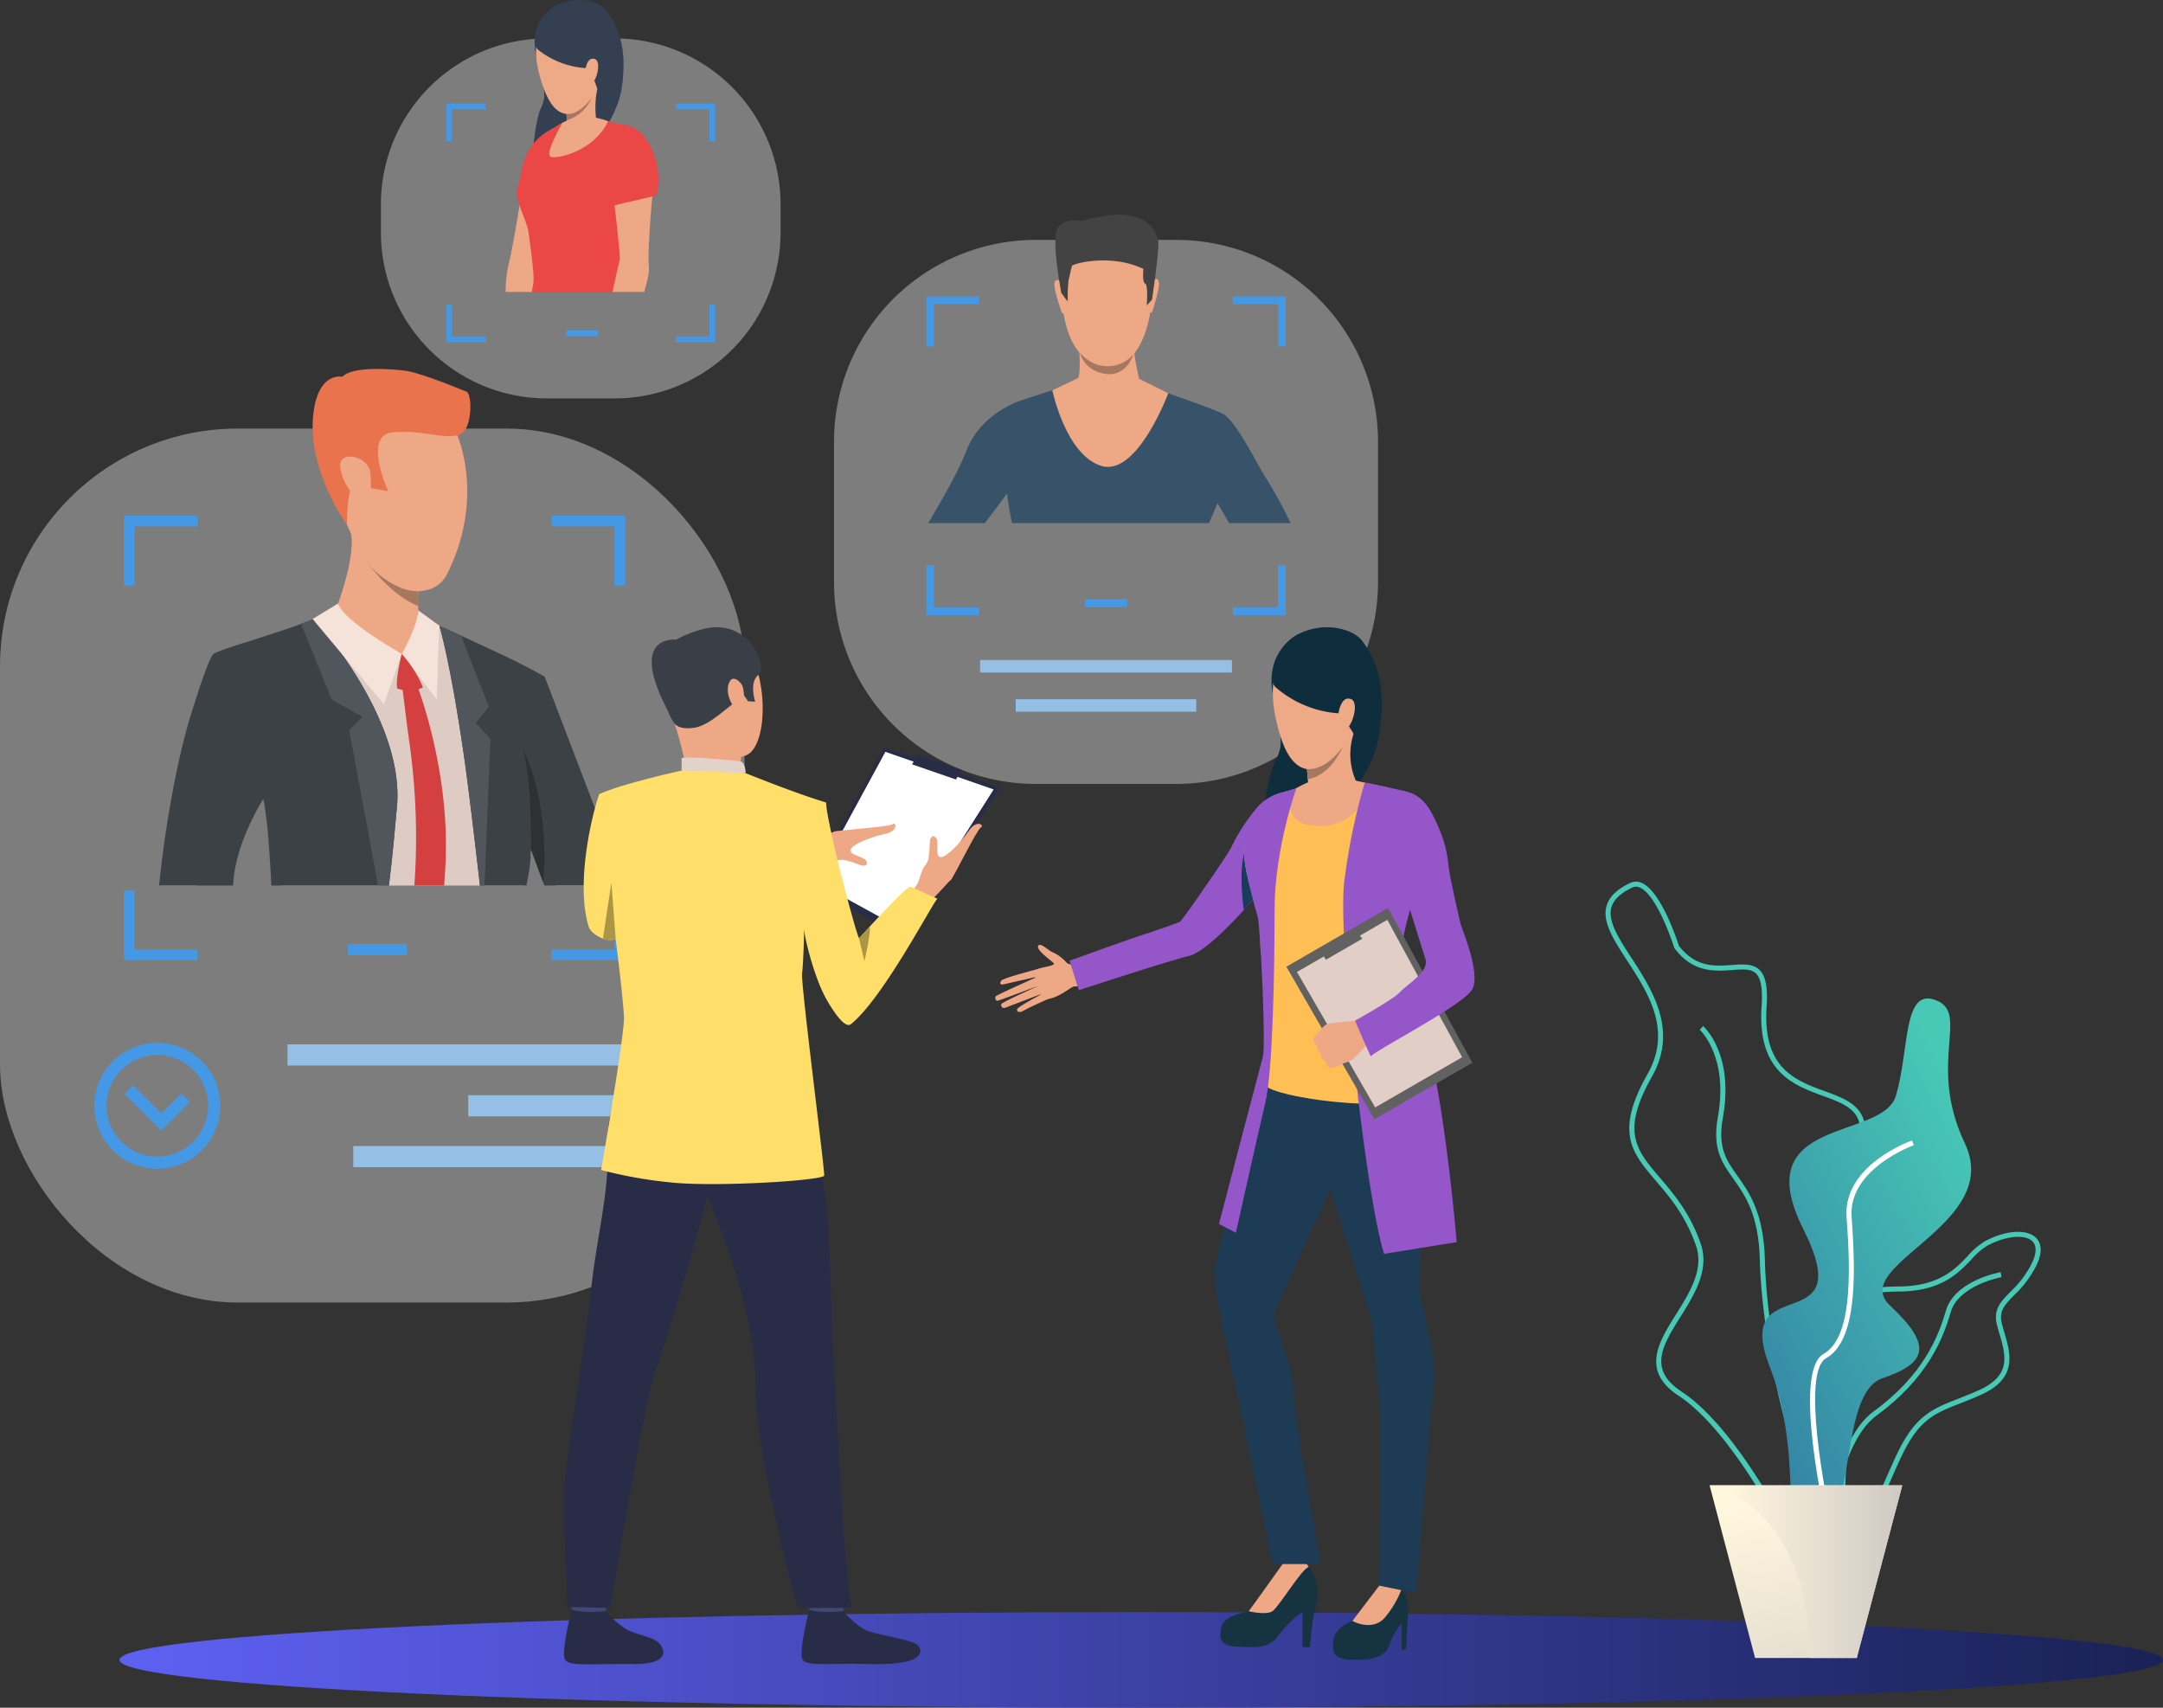 <svg xmlns="http://www.w3.org/2000/svg" xmlns:xlink="http://www.w3.org/1999/xlink" width="628.764" height="496.387" viewBox="0 0 628.764 496.387">
  <rect x="0" y="0" width="628.764" height="496.387" fill="#333333" stroke="none"/>
  <defs>
    <linearGradient id="linear-gradient" x1="1" y1="0.5" x2="0" y2="0.5" gradientUnits="objectBoundingBox">
      <stop offset="0.005" stop-color="#1a2257"/>
      <stop offset="1" stop-color="#5e60f2"/>
    </linearGradient>
    <linearGradient id="linear-gradient-2" x1="35.651" y1="0.5" x2="34.651" y2="0.5" gradientUnits="objectBoundingBox">
      <stop offset="0" stop-color="#3076a1"/>
      <stop offset="1" stop-color="#48c9b6"/>
    </linearGradient>
    <linearGradient id="linear-gradient-3" x1="18.756" x2="17.756" xlink:href="#linear-gradient-2"/>
    <linearGradient id="linear-gradient-4" x1="24.761" x2="23.761" xlink:href="#linear-gradient-2"/>
    <linearGradient id="linear-gradient-5" x1="18.099" x2="17.099" xlink:href="#linear-gradient-2"/>
    <linearGradient id="linear-gradient-6" x1="0.017" y1="0.961" x2="0.767" y2="0.108" xlink:href="#linear-gradient-2"/>
    <linearGradient id="linear-gradient-7" x1="0.921" y1="2.027" x2="0.515" y2="0.07" gradientUnits="objectBoundingBox">
      <stop offset="0" stop-color="#c9c4c1"/>
      <stop offset="1" stop-color="#fff6de"/>
    </linearGradient>
    <linearGradient id="linear-gradient-8" x1="1.105" y1="0.5" x2="0.105" y2="0.5" xlink:href="#linear-gradient-7"/>
  </defs>
  <g id="Group_10449" data-name="Group 10449" transform="translate(-178.057 -342.855)">
    <path id="Path_80" data-name="Path 80" d="M246.923,575.64" transform="translate(93.323 -78.844)" fill="none" stroke="#707070" stroke-width="1"/>
    <path id="Rectangle_233" data-name="Rectangle 233" d="M58.67,0h40.8a58.669,58.669,0,0,1,58.669,58.669v40.8a58.669,58.669,0,0,1-58.669,58.669h-40.8A58.669,58.669,0,0,1,0,99.465V58.67A58.67,58.67,0,0,1,58.67,0Z" transform="translate(420.496 412.587)" fill="rgba(246,246,246,0.4)" opacity="0.95"/>
    <rect id="Rectangle_234" data-name="Rectangle 234" width="73.213" height="3.617" transform="translate(462.956 534.719)" fill="#96bfe6"/>
    <rect id="Rectangle_235" data-name="Rectangle 235" width="52.474" height="3.617" transform="translate(473.326 546.115)" fill="#96bfe6"/>
    <rect id="Rectangle_236" data-name="Rectangle 236" width="216.425" height="254.033" rx="69.115" transform="translate(178.057 467.431)" fill="rgba(246,246,246,0.4)" opacity="0.95"/>
    <g id="Group_222" data-name="Group 222" transform="translate(279.187 617.295)">
      <rect id="Rectangle_237" data-name="Rectangle 237" width="17.165" height="3.179" transform="translate(0 0)" fill="#4598e6"/>
    </g>
    <g id="Group_223" data-name="Group 223" transform="translate(261.638 646.426)">
      <rect id="Rectangle_238" data-name="Rectangle 238" width="99.883" height="6.155" transform="translate(0 0)" fill="#96bfe6"/>
      <rect id="Rectangle_239" data-name="Rectangle 239" width="80.77" height="6.155" transform="translate(19.112 29.55)" fill="#96bfe6"/>
      <rect id="Rectangle_240" data-name="Rectangle 240" width="47.351" height="6.155" transform="translate(52.532 14.775)" fill="#96bfe6"/>
    </g>
    <g id="Group_224" data-name="Group 224" transform="translate(214.095 492.765)">
      <path id="Path_6406" data-name="Path 6406" d="M2011.307,763.9v3.109H1993v17.178H1989.9V763.9ZM2135.6,784.189h-3.109V767.011h-18.3V763.9H2135.6ZM1993,872.827v17.184h18.3v3.109H1989.9V872.827Zm139.489,0h3.109V893.12h-21.412v-3.109h18.3Z" transform="translate(-1989.895 -763.902)" fill="#4598e6"/>
    </g>
    <g id="Group_227" data-name="Group 227" transform="translate(205.48 645.974)">
      <g id="Group_225" data-name="Group 225" transform="translate(0)">
        <path id="Path_6407" data-name="Path 6407" d="M2400.828,1311.55a18.3,18.3,0,1,0-18.305-18.305A18.327,18.327,0,0,0,2400.828,1311.55Zm0-33.067a14.762,14.762,0,1,1-14.762,14.762A14.779,14.779,0,0,1,2400.828,1278.482Z" transform="translate(-2382.522 -1274.94)" fill="#4598e6"/>
      </g>
      <g id="Group_226" data-name="Group 226" transform="translate(8.821 12.353)">
        <path id="Path_6408" data-name="Path 6408" d="M2422.6,1329.3l8.316-8.317-2.5-2.505-5.811,5.811-8.146-8.146-2.505,2.505Z" transform="translate(-2411.947 -1316.143)" fill="#4598e6"/>
      </g>
    </g>
    <path id="Path_6409" data-name="Path 6409" d="M498.839,1840.757c0,7.677,132.981,13.9,297.021,13.9s297.022-6.224,297.022-13.9-132.981-13.9-297.022-13.9S498.839,1833.08,498.839,1840.757Z" transform="translate(-286.062 -1015.417)" fill="url(#linear-gradient)"/>
    <g id="Group_232" data-name="Group 232" transform="translate(447.879 405.27)">
      <path id="Path_6410" data-name="Path 6410" d="M1355.664,654.515c3.51-9.286,11.943-13.55,15.925-14.879,1.418-.471,3.95-1.3,6.618-2.161,4.808-1.554,10.06-3.244,10.06-3.244h16.589s5.744,1.925,11.85,4.065a.005.005,0,0,0,.005.005c5.624,1.972,11.546,4.123,13.545,5.127,4.17,2.082,11.185,16.966,12.6,18.672a131.259,131.259,0,0,1,7.188,13.152h-17.871c-1.889-3.244-3.343-5.76-3.343-5.76s-1.13,2.48-2.5,5.76h-57.255c-.9-3.809-1.47-8.606-1.47-8.606s-3.065,4.17-6.414,8.606h-16.5C1348.705,668.52,1353.686,659.757,1355.664,654.515Z" transform="translate(-1344.693 -585.612)" fill="#385369"/>
      <g id="Group_228" data-name="Group 228" transform="translate(38.691 2.912)">
        <path id="Path_6411" data-name="Path 6411" d="M1489.114,481.893s-12.971,2.043-11,22.338,13.423,18.631,14.188,18.611,11.493.37,12.329-24.409C1504.636,498.433,1505,480.11,1489.114,481.893Z" transform="translate(-1477.913 -481.771)" fill="#eea886"/>
      </g>
      <g id="Group_229" data-name="Group 229" transform="translate(36.681 18.97)">
        <path id="Path_6412" data-name="Path 6412" d="M1566.535,536s-1.42-1.517-1.942.019,1.938,8.386,2.026,8.707c0,0,.259.6.6.268S1566.535,536,1566.535,536Z" transform="translate(-1564.521 -535.336)" fill="#eea886"/>
      </g>
      <g id="Group_230" data-name="Group 230" transform="translate(64.47 18.691)">
        <path id="Path_6413" data-name="Path 6413" d="M1472.916,535.094s1.391-1.544,1.942-.019S1473.1,543.5,1473,543.82c0,0-.248.6-.595.279S1472.916,535.094,1472.916,535.094Z" transform="translate(-1472.322 -534.402)" fill="#eea886"/>
      </g>
      <g id="Group_231" data-name="Group 231" transform="translate(36.955)">
        <path id="Path_6414" data-name="Path 6414" d="M1474.664,494.811l1.857,2.483a49.6,49.6,0,0,1,.245-6.3c.3-.853.754-3.461,1-4.076s11.139-3.667,20.758.891c0,0-.423,3.914.5,4.262s.47,6.374.47,6.374l1.527-1.723s2.337-15.614,1.76-17.241-2.416-11.412-22.15-5.6c0,0-6.152-1.3-7.387,2.945S1474.664,494.811,1474.664,494.811Z" transform="translate(-1472.918 -472.059)" fill="#434343"/>
      </g>
      <path id="Path_6415" data-name="Path 6415" d="M1469.222,603.935c.006-.018,1.664-.818,1.664-.818.808-1.807.208-9.431.208-9.431s16.521-4.2,16.049-.99,1.423,10.685,1.423,10.685l8.475,4.208s-9.03,24.246-19.408,21.119-14.3-21.993-14.3-21.993Z" transform="translate(-1427.257 -555.682)" fill="#eea886"/>
      <path id="Path_6416" data-name="Path 6416" d="M1512.675,606.581a9.8,9.8,0,0,1-7.282,3.436c-3.038,0-5.22-.852-8.247-3.8,0,0,1.313,5.606,8.228,6.127C1505.374,612.34,1510.388,612.978,1512.675,606.581Z" transform="translate(-1453.027 -565.993)" fill="#a77860"/>
    </g>
    <g id="Group_289" data-name="Group 289" transform="translate(467.387 525.178)">
      <g id="Group_237" data-name="Group 237" transform="translate(77.204)">
        <g id="Group_236" data-name="Group 236">
          <g id="Group_235" data-name="Group 235">
            <g id="Group_234" data-name="Group 234">
              <g id="Group_233" data-name="Group 233">
                <path id="Path_6417" data-name="Path 6417" d="M1266.934,874.111s-9.532,4.662-7.176,17.346,3.4,14.393.763,19.349-5.747,26.1-3.374,30.1,29.367-17.61,33.111-35.747-2.373-26.2-4.534-29.209S1275.349,869.841,1266.934,874.111Z" transform="translate(-1256.303 -872.018)" fill="#0e2d3d"/>
              </g>
            </g>
          </g>
        </g>
      </g>
      <g id="Group_238" data-name="Group 238" transform="translate(65.434 270.095)">
        <path id="Path_6418" data-name="Path 6418" d="M1344.608,1799.295h-2.16v-10.188a28.936,28.936,0,0,0-6.9,6.73c-2.659,3.9-6.314,3.573-11.881,3.323s-5.318-2.492-4.819-5.65,6.148-4.154,7.977-4.653,5.977-7.647,7.312-9.389a23.858,23.858,0,0,0,2.783-4.652s1.039-4.238,6.19,0,3.656,12.379,3.074,13.127S1344.608,1799.295,1344.608,1799.295Z" transform="translate(-1318.611 -1772.933)" fill="#163342"/>
      </g>
      <g id="Group_239" data-name="Group 239" transform="translate(73.651 270.858)">
        <path id="Path_6419" data-name="Path 6419" d="M1334.044,1790.64c-1.911,1.247-6.9,0-6.9,0,1.412-1.828,10.095-14.041,10.095-14.041,5.276-3.075,7.361,1.156,7.361,1.156C1342.451,1778.414,1335.955,1789.394,1334.044,1790.64Z" transform="translate(-1327.148 -1775.48)" fill="#eea886"/>
      </g>
      <g id="Group_243" data-name="Group 243" transform="translate(11.582 92.332)">
        <g id="Group_242" data-name="Group 242">
          <g id="Group_241" data-name="Group 241">
            <g id="Group_240" data-name="Group 240">
              <path id="Path_6420" data-name="Path 6420" d="M1560.163,1185.733s-3.459.663-4.64-.963a11.291,11.291,0,0,0-4.009-2.771c-.945-.439-3.344-2.865-3.909-1.679s3.763,4.191,4.545,5-4.244,1.17-5.111,1.959.2,9.078,3.62,8.433,6.649-3.593,7.272-3.587a21.319,21.319,0,0,0,2.507-.371Z" transform="translate(-1546.752 -1179.997)" fill="#eea886"/>
            </g>
          </g>
        </g>
      </g>
      <g id="Group_247" data-name="Group 247" transform="translate(0 99.278)">
        <g id="Group_246" data-name="Group 246">
          <g id="Group_245" data-name="Group 245">
            <g id="Group_244" data-name="Group 244">
              <path id="Path_6421" data-name="Path 6421" d="M1592.552,1203.166s-10.34,2.671-10.88,3.426-.362,1.307.615,1.1,10.065-2.292,10.065-2.292-11.707,5.219-12.285,5.74c-.338.305-.057,1.394.476,1.33s12.433-4.573,12.433-4.573-10.922,4.892-11.275,5.472a.824.824,0,0,0,1.034,1.135c.835-.307,11.229-4.274,11.229-4.274s-7.726,4.06-7.735,4.727c-.006.408.193,1.36,2.154.25s6.861-3.243,6.861-3.243Z" transform="translate(-1579.92 -1203.166)" fill="#eea886"/>
            </g>
          </g>
        </g>
      </g>
      <g id="Group_248" data-name="Group 248" transform="translate(98.13 278.383)">
        <path id="Path_6422" data-name="Path 6422" d="M1251.964,1819.348h-1.329v-7.478a16.262,16.262,0,0,0-3.444,6c-1.081,3.573-4.948,4.632-10.847,4.466s-5.982-2.495-5.484-5.984,5.484-5.318,5.484-5.318c2.243-1.994,7.81-10.261,7.81-10.261a7.781,7.781,0,0,1,6.376,1.308c2.8,2.263,1.932,7.374,1.849,8.7S1251.964,1819.348,1251.964,1819.348Z" transform="translate(-1230.671 -1800.578)" fill="#163342"/>
      </g>
      <g id="Group_249" data-name="Group 249" transform="translate(93.666 116.067)">
        <path id="Path_6423" data-name="Path 6423" d="M1227.617,1262.117s7.029,9.139,8.936,19.982-1.126,47.234-1.043,52.593,5.069,18.694,4.072,28.789-4.932,60.339-4.932,60.339l-10.771-2.137s.623-51.222,0-55.459-1.874-19.683-2.123-21.428-15.823-47.56-15.823-55.377S1210.667,1249.363,1227.617,1262.117Z" transform="translate(-1205.931 -1259.166)" fill="#1d3b54"/>
      </g>
      <g id="Group_250" data-name="Group 250" transform="translate(63.763 120.302)">
        <path id="Path_6424" data-name="Path 6424" d="M1299.719,1275.581s-11.549,44.076-12.92,50.183-3.357,11.143-3.357,13.736c0,6.016,2.235,15.676,2.235,15.676l14.665,70.139h13.967s-7.782-42.079-7.991-50.307c-.21-8.246-6.558-19.957-5.312-23.447s20.065-43.744,20.065-43.744S1335.321,1262.786,1299.719,1275.581Z" transform="translate(-1283.443 -1273.293)" fill="#1d3b54"/>
      </g>
      <g id="Group_251" data-name="Group 251" transform="translate(103.802 278.583)">
        <path id="Path_6425" data-name="Path 6425" d="M1237.481,1811.507l7.81-10.261,6.377,1.308a28.915,28.915,0,0,1-4.815,8.048C1243.181,1814.694,1237.481,1811.507,1237.481,1811.507Z" transform="translate(-1237.481 -1801.246)" fill="#eea886"/>
      </g>
      <g id="Group_253" data-name="Group 253" transform="translate(21.577 47.688)">
        <g id="Group_252" data-name="Group 252">
          <path id="Path_6426" data-name="Path 6426" d="M1397.4,1031.084a14.412,14.412,0,0,0-8.359,4.3,55.164,55.164,0,0,0-7.917,12.057c-.942,2.056-14.151,21.108-14.836,21.537s-7.324,2.647-11.724,4.127c-6.789,2.285-20.4,7.23-20.4,7.23l2.7,8.557s25.59-8.373,32-9.952c7.836-1.931,25.877-25.075,25.877-25.075S1408.189,1038.108,1397.4,1031.084Z" transform="translate(-1334.162 -1031.084)" fill="#9456c8"/>
        </g>
      </g>
      <g id="Group_255" data-name="Group 255" transform="translate(72.333 44.025)">
        <g id="Group_254" data-name="Group 254">
          <path id="Path_6427" data-name="Path 6427" d="M1230.955,1019.188s-6.168,2.913-8.309,3.341-10.451,11.222-11.907,15.162,0,9.851,3,16.789.171,9.252,1.542,16.19.93,32.9.673,36.751,40.1,9.7,48.061,2.674c0,0-5.393-23.394-11.778-30.071-1.381-1.444-1.235-11.067-.293-13.465s11.564-20.3,11.564-20.3.78-18.158-3.855-21.758c-4.026-3.127-15-4.241-16.969-4.927S1234.981,1018.588,1230.955,1019.188Z" transform="translate(-1210.169 -1018.865)" fill="#ffbf55"/>
        </g>
      </g>
      <g id="Group_257" data-name="Group 257" transform="translate(90.174 28.79)">
        <g id="Group_256" data-name="Group 256" transform="translate(0)">
          <path id="Path_6428" data-name="Path 6428" d="M1281.321,976.488s.184,1.7.4,3.993c.082.908.172,1.911.254,2.937a69.352,69.352,0,0,1,.323,8.068s6.411,6.424,13.7-7.5a19.126,19.126,0,0,1-.757-13.554C1297.543,962.619,1281.321,976.488,1281.321,976.488Z" transform="translate(-1281.321 -968.047)" fill="#eea886"/>
        </g>
      </g>
      <g id="Group_258" data-name="Group 258" transform="translate(71.578 65.697)">
        <path id="Path_6429" data-name="Path 6429" d="M1380.611,1107.655s-1.543-10.261.1-16.5a39.851,39.851,0,0,0,2.942,12.986Z" transform="translate(-1379.954 -1091.154)" fill="#183c59"/>
      </g>
      <g id="Group_259" data-name="Group 259" transform="translate(85.846 44.573)">
        <path id="Path_6430" data-name="Path 6430" d="M1288.818,1021.842s-4.409,13.021-16.513,12.063-5.738-10.995-5.738-10.995a26.721,26.721,0,0,1,3.866-1.893c.849-.163,13.382-.322,13.382-.322Z" transform="translate(-1264.894 -1020.695)" fill="#eea886"/>
      </g>
      <g id="Group_260" data-name="Group 260" transform="translate(65.005 46.789)">
        <path id="Path_6431" data-name="Path 6431" d="M1361.626,1028.084s-6.34,17.537-6.34,35.41-.51,46.988-2.724,56.182-8.513,37.628-8.513,37.628l-4.938-2.554s11.874-45.38,12.77-48.652-.681-37.842-1.533-40.736-4.472-15.779-3.909-19.354c.71-4.506,4.926-11.174,11.736-16.907Z" transform="translate(-1339.112 -1028.084)" fill="#9456c8"/>
      </g>
      <g id="Group_261" data-name="Group 261" transform="translate(101.132 45.172)">
        <path id="Path_6432" data-name="Path 6432" d="M1189.88,1022.691a182.3,182.3,0,0,0-5.937,28.776c-2,16.159,6.129,91.164,11.577,108.19l21.113-3.405s-4.545-53.017-10.714-62.666-8.132-18.185-1.473-38.322-2.919-30.111-2.919-30.111S1191.731,1022.9,1189.88,1022.691Z" transform="translate(-1183.634 -1022.691)" fill="#9456c8"/>
      </g>
      <g id="Group_262" data-name="Group 262" transform="translate(84.601 81.604)">
        <path id="Path_6433" data-name="Path 6433" d="M1168.537,1161.286l25.6,44.339,28.458-16.43-24.487-44.981Z" transform="translate(-1168.537 -1144.214)" fill="#616161"/>
      </g>
      <g id="Group_263" data-name="Group 263" transform="translate(87.687 85.04)">
        <path id="Path_6434" data-name="Path 6434" d="M1178.415,1170.834l22.735,39.379,25.275-14.592-21.748-39.948Z" transform="translate(-1178.415 -1155.672)" fill="#e0cec7"/>
      </g>
      <g id="Group_264" data-name="Group 264" transform="translate(94.478 88.001)">
        <path id="Path_6435" data-name="Path 6435" d="M1276.759,1174.212l-1.6-2.764,10.218-5.9,1.995,2.534Z" transform="translate(-1275.163 -1165.549)" fill="#616161"/>
      </g>
      <g id="Group_270" data-name="Group 270" transform="translate(92.472 114.341)">
        <g id="Group_269" data-name="Group 269" transform="translate(0)">
          <g id="Group_268" data-name="Group 268">
            <g id="Group_267" data-name="Group 267">
              <g id="Group_266" data-name="Group 266">
                <g id="Group_265" data-name="Group 265">
                  <path id="Path_6436" data-name="Path 6436" d="M1272.177,1267.191a5.3,5.3,0,0,0,1.675-.241s.894-.519,1.552-.849a4.815,4.815,0,0,1,.519-.233,9.709,9.709,0,0,0,2.854-1.207,64.958,64.958,0,0,0,5.139-5.425l-1.893-2.879-1.388-2.948s-8.416.544-9.555,1.153a3.238,3.238,0,0,0-.315.191,12.329,12.329,0,0,0-1.781,1.822c-.162.139-1.68,1.624-1.626,2.256a2.074,2.074,0,0,0,1.008,1.746,4.96,4.96,0,0,0,1.062,2.512,3.082,3.082,0,0,0,1.483,2.281S1271.242,1266.96,1272.177,1267.191Z" transform="translate(-1267.355 -1253.408)" fill="#eea886"/>
                </g>
              </g>
            </g>
          </g>
        </g>
      </g>
      <g id="Group_272" data-name="Group 272" transform="translate(104.578 47.427)">
        <g id="Group_271" data-name="Group 271">
          <path id="Path_6437" data-name="Path 6437" d="M1176.418,1030.475s7.773-2.227,12.228,6.339,4.432,12.221,5.028,16.4c.562,3.949,3.1,14.733,3.356,15.847s6,14.393,3.369,19.034c-2.649,4.666-29.556,18.4-29.384,19.426s-4.66-10.382-4.66-10.382,10.887-6.068,12.67-7.937c2.9-3.035,9.007-6.305,7.751-10.07-1.474-4.423-5.9-19.344-6.932-21.528S1169.865,1033.259,1176.418,1030.475Z" transform="translate(-1166.355 -1030.215)" fill="#9456c8"/>
        </g>
      </g>
      <g id="Group_277" data-name="Group 277" transform="translate(80.655 3.095)">
        <g id="Group_276" data-name="Group 276" transform="translate(0)">
          <g id="Group_275" data-name="Group 275">
            <g id="Group_274" data-name="Group 274">
              <g id="Group_273" data-name="Group 273">
                <path id="Path_6438" data-name="Path 6438" d="M1281.124,882.746s-13.84,4.349-6.327,28.233,26.415-2.768,24.437-17.319S1281.124,882.746,1281.124,882.746Z" transform="translate(-1272.563 -882.342)" fill="#eea987"/>
              </g>
            </g>
          </g>
        </g>
      </g>
      <g id="Group_282" data-name="Group 282" transform="translate(80.504 1.177)">
        <g id="Group_281" data-name="Group 281" transform="translate(0)">
          <g id="Group_280" data-name="Group 280">
            <g id="Group_279" data-name="Group 279">
              <g id="Group_278" data-name="Group 278">
                <path id="Path_6439" data-name="Path 6439" d="M1269.894,892.2a31.221,31.221,0,0,0,18.386,7.592s4.423,5.186,4.763,7.221c0,0,10.268-17.5-2.354-27.994S1265.254,887.879,1269.894,892.2Z" transform="translate(-1268.922 -875.943)" fill="#0e2d3d"/>
              </g>
            </g>
          </g>
        </g>
      </g>
      <g id="Group_287" data-name="Group 287" transform="translate(99.708 20.723)">
        <g id="Group_286" data-name="Group 286" transform="translate(0)">
          <g id="Group_285" data-name="Group 285">
            <g id="Group_284" data-name="Group 284">
              <g id="Group_283" data-name="Group 283">
                <path id="Path_6440" data-name="Path 6440" d="M1282.4,945.92c.089-1.739,1.16-5.694,3.743-4.587s-.158,9.163-1.872,8.667C1284.275,950,1282.193,950.033,1282.4,945.92Z" transform="translate(-1282.389 -941.141)" fill="#eea987"/>
              </g>
            </g>
          </g>
        </g>
      </g>
      <g id="Group_288" data-name="Group 288" transform="translate(90.57 34.71)">
        <path id="Path_6441" data-name="Path 6441" d="M1294.095,994.308c.082.908.172,1.911.254,2.937,0,0,6.108-.364,10.191-9.451C1304.274,988.192,1299.8,994.767,1294.095,994.308Z" transform="translate(-1294.095 -987.795)" fill="#a77860"/>
      </g>
    </g>
    <g id="Group_295" data-name="Group 295" transform="translate(644.774 599.125)">
      <g id="Group_290" data-name="Group 290" transform="translate(27.384 41.969)">
        <path id="Path_6442" data-name="Path 6442" d="M857.969,1402.384c-8.874-6.24-19.26-49.732-19.879-75.637-.317-13.27-4.24-18.8-7.7-23.675-3.308-4.662-6.165-8.689-4.5-17.934,3.18-17.668-5.181-25.3-5.266-25.37l.968-1.1c.372.326,9.08,8.192,5.743,26.734-1.555,8.638,1.008,12.251,4.253,16.824,3.405,4.8,7.643,10.772,7.971,24.49.665,27.8,11.283,68.864,19.256,74.472Z" transform="translate(-820.622 -1258.664)" fill="url(#linear-gradient-2)"/>
      </g>
      <g id="Group_291" data-name="Group 291" transform="translate(57.058 101.795)">
        <path id="Path_6443" data-name="Path 6443" d="M643.72,1529.425c.838-1.9,1.7-3.862,2.686-5.934,5.069-10.7,9.56-12.464,17-15.383,1.818-.714,3.878-1.523,6.14-2.539,10.657-4.789,8.594-11.848,6.773-18.075-.255-.871-.509-1.74-.729-2.6-.937-3.663.864-5.5,3.59-8.281a31.087,31.087,0,0,0,6.491-8.7c2.127-4.447,1.043-6.831-.241-8.048-2.7-2.563-8.938-2.091-14.823,1.123a21.426,21.426,0,0,0-4.927,4.243c-3.752,3.929-8.422,8.819-20.232,8.874-6.734.031-10.423.961-12.333,3.108-2.168,2.436-1.76,6.083-1.194,11.131.2,1.746.418,3.725.552,5.863a34.2,34.2,0,0,1-6.8,22.047c-4.5,5.357-10.041,16.471-7.649,23.312,1,2.868,3.245,4.673,6.665,5.364a18.972,18.972,0,0,0,3.752.407C636.7,1545.334,639.723,1538.484,643.72,1529.425Zm27.59-67.152c5.256-2.869,10.892-3.448,13.11-1.345,1.686,1.6.891,4.335-.073,6.349a29.424,29.424,0,0,1-6.215,8.31c-2.853,2.91-5.105,5.209-3.963,9.672.224.875.482,1.76.742,2.647,1.813,6.2,3.525,12.059-5.967,16.325-2.229,1-4.272,1.8-6.075,2.511-7.51,2.947-12.472,4.894-17.79,16.121-.99,2.089-1.86,4.062-2.7,5.97-4.591,10.405-7.362,16.686-17.4,14.656-2.877-.581-4.751-2.065-5.571-4.409-2.108-6.029,2.936-16.584,7.389-21.886a35.055,35.055,0,0,0,7.14-23.082c-.137-2.174-.361-4.172-.558-5.934-.523-4.67-.9-8.045.831-9.992,1.584-1.78,5.052-2.587,11.244-2.616,12.434-.058,17.343-5.2,21.287-9.328a20.093,20.093,0,0,1,4.569-3.969Z" transform="translate(-617.445 -1458.216)" fill="url(#linear-gradient-3)"/>
      </g>
      <g id="Group_292" data-name="Group 292" transform="translate(62.992 113.515)">
        <path id="Path_6444" data-name="Path 6444" d="M656.88,1581.181l-1.465-.077c.072-1.377,1.921-33.834,14.953-43.333,14.3-10.422,18.805-21.621,20.952-29.139,2.53-8.858,15.406-11.225,15.952-11.322l.255,1.445c-.125.022-12.519,2.306-14.8,10.28-2.207,7.726-6.835,19.233-21.5,29.921C658.759,1548.048,656.9,1580.85,656.88,1581.181Z" transform="translate(-655.415 -1497.31)" fill="url(#linear-gradient-4)"/>
      </g>
      <g id="Group_293" data-name="Group 293" transform="translate(0)">
        <path id="Path_6445" data-name="Path 6445" d="M845.266,1323.36c3.066-1.527,2.955-7.667,2.787-16.961-.213-11.744-.5-27.828,5.644-42.622,6.531-15.715.706-20.309-4.927-24.751-6.309-4.975-12.268-9.674-.831-30.884,5.252-9.741,6.92-16.33,5.248-20.736-1.652-4.354-6.29-6.051-11.2-7.848-8.474-3.1-18.077-6.616-16.837-24.55.38-5.5-.266-8.879-2.034-10.64-1.921-1.913-4.752-1.705-8.029-1.466-4.952.362-10.561.773-15.447-5.6-.508-1.593-5.18-15.812-10.768-18.247a3.956,3.956,0,0,0-3.419.018h0c-3.858,1.845-6.1,4.034-6.844,6.69-1.3,4.621,2.084,9.833,6,15.868,6.159,9.484,13.141,20.233,5.9,33.025-9.573,16.914-4.517,22.833,2.482,31.025,4.009,4.693,8.553,10.012,11.591,18.689,2.443,6.978-1.724,13.631-5.755,20.065-5.056,8.071-10.284,16.417.724,23.659,18.2,11.974,36.173,51.059,36.353,51.453l.074.162.141.11c3.353,2.628,5.794,3.882,7.632,3.882A3.34,3.34,0,0,0,845.266,1323.36Zm-44.9-56.493c-9.809-6.453-5.4-13.5-.287-21.654,4.019-6.415,8.574-13.686,5.9-21.33-3.129-8.936-7.768-14.366-11.861-19.157-6.857-8.027-11.387-13.329-2.32-29.348,7.679-13.567.124-25.2-5.947-34.547-3.725-5.736-6.942-10.689-5.822-14.671.627-2.226,2.61-4.112,6.065-5.764h0a2.514,2.514,0,0,1,2.2,0c5.185,2.258,9.946,17.311,9.993,17.463l.038.122.077.1c5.385,7.116,11.714,6.653,16.8,6.281,3.039-.223,5.439-.4,6.886,1.042,1.425,1.419,1.95,4.526,1.606,9.5-1.317,19.034,9.281,22.913,17.8,26.03,4.785,1.751,8.917,3.263,10.331,6.99,1.509,3.978-.132,10.181-5.168,19.519-12.022,22.3-5.293,27.6,1.214,32.733,5.443,4.292,10.584,8.347,4.48,23.035-6.266,15.077-5.971,31.338-5.756,43.211.147,8.105.263,14.507-1.974,15.62-1.309.652-3.812-.449-7.443-3.273C835.713,1315.609,818.5,1278.8,800.361,1266.867Z" transform="translate(-778.327 -1118.674)" fill="url(#linear-gradient-5)"/>
      </g>
      <path id="Path_6446" data-name="Path 6446" d="M734.947,1232.305c-9.263-3.176-7.338,14.677-11.252,27.886s-43.541,5.762-26.907,38.839-21.037,11.062-9.785,39.926.979,59.735,13.209,51.883,6.871-44.2,19.591-48.519,14.8-9.356,2.2-21.1,33-23.4,21.749-47.106S745.648,1235.974,734.947,1232.305Z" transform="translate(-639.281 -1197.978)" fill="url(#linear-gradient-6)"/>
      <g id="Group_294" data-name="Group 294" transform="translate(59.44 75.219)">
        <path id="Path_6447" data-name="Path 6447" d="M746.252,1485.317c-1.165-4.941-11.113-48.426-1.83-53.683,8.181-4.633,7.979-22.652,6.7-39.667-1.13-15.063,18.215-22.1,19.039-22.395l.491,1.383c-.191.068-19.112,6.96-18.066,20.9,1.311,17.474,1.451,36.018-7.443,41.055-7.048,3.991-.559,38.939,2.536,52.068Z" transform="translate(-740.498 -1369.572)" fill="#fff"/>
      </g>
      <path id="Path_6448" data-name="Path 6448" d="M751.66,1704l13.225,50.173h29.554L807.663,1704Z" transform="translate(-721.413 -1528.516)" fill="url(#linear-gradient-7)"/>
      <path id="Path_6449" data-name="Path 6449" d="M751.66,1704s29.114,5.466,29.114,50.173h13.665L807.663,1704Z" transform="translate(-721.413 -1528.516)" fill="url(#linear-gradient-8)"/>
    </g>
    <path id="Rectangle_242" data-name="Rectangle 242" d="M48.233,0H67.948a48.233,48.233,0,0,1,48.233,48.233V56.4a48.234,48.234,0,0,1-48.234,48.234H48.233A48.233,48.233,0,0,1,0,56.4V48.233A48.233,48.233,0,0,1,48.233,0Z" transform="translate(288.781 354.027)" fill="rgba(246,246,246,0.4)" opacity="0.95"/>
    <g id="Group_296" data-name="Group 296" transform="translate(342.705 438.873)">
      <rect id="Rectangle_243" data-name="Rectangle 243" width="9.215" height="1.707" transform="translate(0 0)" fill="#4598e6"/>
    </g>
    <g id="Group_312" data-name="Group 312" transform="translate(325.039 342.855)">
      <g id="Group_299" data-name="Group 299" transform="translate(7.724)">
        <g id="Group_298" data-name="Group 298">
          <g id="Group_297" data-name="Group 297">
            <path id="Path_6450" data-name="Path 6450" d="M1997.693,265.88s-7.424,4.077-5.067,14.1,3.253,11.348,1.338,15.4-3.6,21.025-1.556,24.131,22.751-15.147,25.053-29.749-2.879-20.8-4.716-23.119S2004.242,262.158,1997.693,265.88Z" transform="translate(-1991.477 -263.873)" fill="#344052"/>
          </g>
        </g>
      </g>
      <g id="Group_300" data-name="Group 300" transform="translate(0 37.367)">
        <path id="Path_6451" data-name="Path 6451" d="M2034.544,436h7.949c.384-3.921.74-6.65.667-7.054-.117-.666,7.91-21.72,8.659-23.461s3.7-6.407,4.082-10.8-5.346-6.173-5.346-6.173c-7.74,1.387-10.361,12.093-10.361,12.093s-3.25,21.711-4.894,27.82A38.918,38.918,0,0,0,2034.544,436Z" transform="translate(-2034.544 -388.512)" fill="#eea886"/>
      </g>
      <path id="Path_6452" data-name="Path 6452" d="M2034.993,401.381l11.837,4.99s10.88-27,1.761-23.984C2039.5,385.392,2035.407,391.042,2034.993,401.381Z" transform="translate(-2030.992 -346.692)" fill="#eb4747"/>
      <g id="Group_301" data-name="Group 301" transform="translate(3.258 33.908)">
        <path id="Path_6453" data-name="Path 6453" d="M1973.575,410.468c.345,2.681,1.761,12.176,1.445,14.74-.053.423-.229,1.4-.491,2.719h28.541c-.759-2.71-1.45-5.108-1.868-6.5-1.387-4.6-.059-5.828.642-9.505.272-1.44,1.231-4.174,2.277-7.263.35-1.031.71-2.106,1.055-3.186a65.773,65.773,0,0,0,2.2-10.187c1.722-10.979-6.723-12.035-6.723-12.035-3.137-.579-8.619-2.272-8.619-2.272l-8.586,1.786a9.31,9.31,0,0,0-2.009,1.187s-.005,0-.005,0a15.694,15.694,0,0,0-1.931,1.693,51.868,51.868,0,0,0-4.67,6.752c-.569.929-1.144,1.883-1.684,2.821-1.746,3.021-2.987,5.458-2.948,8.206C1970.234,402.13,1973.23,407.787,1973.575,410.468Z" transform="translate(-1970.199 -376.975)" fill="#eb4747"/>
      </g>
      <path id="Path_6454" data-name="Path 6454" d="M2010.3,378.931s-5.379,9.193-3.379,9.88,12.543-1.635,16.662-10.321C2023.588,378.49,2016.667,375.345,2010.3,378.931Z" transform="translate(-1993.799 -343.234)" fill="#eea886"/>
      <path id="Path_6455" data-name="Path 6455" d="M2012.854,355.6s4.778,2.022,9.1-4.634c0,0-1.162-7.558,1.3-11.93s-10.744,5.241-10.744,5.241.214.9.435,2.232c.113.681.229,1.473.318,2.314.074.7.132,1.436.157,2.169A11.866,11.866,0,0,1,2012.854,355.6Z" transform="translate(-1995.578 -315.701)" fill="#eea886"/>
      <path id="Path_6456" data-name="Path 6456" d="M1978.307,431.289c.984,5.059,8.041,11.4,8.041,11.4.349-1.034.709-2.107,1.054-3.185A46.18,46.18,0,0,1,1978.307,431.289Z" transform="translate(-1949.167 -381.098)" fill="#393d63"/>
      <g id="Group_302" data-name="Group 302" transform="translate(28.67 37.697)">
        <path id="Path_6457" data-name="Path 6457" d="M1963.528,406.135c.447,1.844,2.5,20.519,2.281,21.156-.131.365-1.128,4.685-2.126,9.486h9.214c.944-3.094,1.5-5.663,1.367-7.117-.589-6.3,1.547-26.381,1.547-26.381s1.912-12.147-8.168-13.665c0,0-5.954.784-6.314,5.181S1963.08,404.3,1963.528,406.135Z" transform="translate(-1961.288 -389.615)" fill="#eea886"/>
      </g>
      <path id="Path_6458" data-name="Path 6458" d="M1974.986,405.431l-12.509,2.922s-9.923-19.266-.986-22.784C1970.911,381.861,1977.244,394.922,1974.986,405.431Z" transform="translate(-1931.049 -348.634)" fill="#eb4747"/>
      <g id="Group_305" data-name="Group 305" transform="translate(8.827 2.574)">
        <g id="Group_304" data-name="Group 304">
          <g id="Group_303" data-name="Group 303">
            <path id="Path_6459" data-name="Path 6459" d="M2011.5,272.962s-10.871,3.99-3.981,22.75,20.957-3.2,18.832-14.731S2011.5,272.962,2011.5,272.962Z" transform="translate(-2005.231 -272.459)" fill="#eea987"/>
          </g>
        </g>
      </g>
      <g id="Group_308" data-name="Group 308" transform="translate(8.568 1.016)">
        <g id="Group_307" data-name="Group 307">
          <g id="Group_306" data-name="Group 306">
            <path id="Path_6460" data-name="Path 6460" d="M2004.782,280.725a24.918,24.918,0,0,0,14.945,5.361s2.152,5.246,2.5,6.856c0,0,9.1-15.62-1.362-23.509S2000.92,277.453,2004.782,280.725Z" transform="translate(-2003.902 -267.262)" fill="#344052"/>
          </g>
        </g>
      </g>
      <g id="Group_311" data-name="Group 311" transform="translate(23.15 17.045)">
        <g id="Group_310" data-name="Group 310" transform="translate(0)">
          <g id="Group_309" data-name="Group 309">
            <path id="Path_6461" data-name="Path 6461" d="M2016.107,324.648c.006-1.389.71-4.584,2.812-3.8s.219,7.312-1.166,6.981C2017.753,327.831,2016.094,327.935,2016.107,324.648Z" transform="translate(-2016.107 -320.727)" fill="#eea987"/>
          </g>
        </g>
      </g>
      <path id="Path_6462" data-name="Path 6462" d="M2022.682,365.446a11.563,11.563,0,0,0,7.145-6.445c-4.154,5.368-7.288,4.6-7.288,4.6C2022.613,364.3,2022.619,364.736,2022.682,365.446Z" transform="translate(-2004.853 -330.482)" fill="#a77860"/>
    </g>
    <g id="Group_313" data-name="Group 313" transform="translate(307.762 372.963)">
      <path id="Path_6463" data-name="Path 6463" d="M1914.064,364.3v1.669h-9.825v9.222h-1.669V364.3Zm66.724,10.89h-1.669v-9.222h-9.825V364.3h11.495Zm-76.55,47.583v9.225h9.825v1.669H1902.57V422.77Zm74.88,0h1.669v10.894h-11.495v-1.669h9.825Z" transform="translate(-1902.57 -364.297)" fill="#4598e6"/>
    </g>
    <g id="Group_314" data-name="Group 314" transform="translate(493.408 517.05)">
      <rect id="Rectangle_244" data-name="Rectangle 244" width="12.308" height="2.28" transform="translate(0)" fill="#4598e6"/>
    </g>
    <g id="Group_315" data-name="Group 315" transform="translate(447.324 429.013)">
      <path id="Path_6464" data-name="Path 6464" d="M1364.823,551.257v2.229H1351.7V565.8h-2.229V551.257Zm89.123,14.546h-2.229V553.486h-13.124v-2.229h15.353ZM1351.7,629.359v12.322h13.124v2.229H1349.47V629.359Zm100.018,0h2.229V643.91h-15.353v-2.229h13.124Z" transform="translate(-1349.47 -551.257)" fill="#4598e6"/>
    </g>
    <g id="Group_331" data-name="Group 331" transform="translate(224.313 450.09)">
      <g id="Group_316" data-name="Group 316" transform="translate(0.317 70.236)">
        <path id="Path_6465" data-name="Path 6465" d="M2001.815,935.775h10.411c.19-.417.344-.779.471-1.069,3.09-7.294,19.009-24.02,19.009-24.02v.036a.03.03,0,0,1,.01.018v.018c.009.027.018.045.027.072s.018.082.037.136a.319.319,0,0,1,.018.09c.009.027.018.046.028.072.652,2.438,3.86,14.579,5.463,24.645h70.447c.162-.933.353-1.822.57-2.646a57.063,57.063,0,0,0,1.36-7.285c.009-.118.026-.226.036-.344.054-.426.1-.852.136-1.269a66.809,66.809,0,0,0,.118-11.661c.2.426,1.622,5.645,3.488,12.087,1.024,3.534,2.184,7.439,3.334,11.118h16.636l-20.875-60.226c-.462-.362-5.881-2.981-9.831-4.865-4.032-1.921-8.9-4.739-13.292-7.149-2.247-1.232-4.367-2.347-6.207-3.19l-.281-.127v-.009c-3.035-1.387-5.056-2.3-5.056-2.3h-.009c-.073-.009-.553-.055-1.314-.127-4.24-.408-17.4-1.64-21.8-1.893-.362-.028-.67-.036-.906-.046a3.664,3.664,0,0,0-.444,0,55.519,55.519,0,0,0-6.832,2.338c-.136.046-.272.1-.407.154-.173.064-.336.127-.508.19-.308.118-.625.236-.942.363-.635.253-1.3.507-1.957.77-.227.091-.462.181-.7.272-7.131,2.827-15.3,6.333-17.243,7.729-1.286.915-5.282,8.444-9.912,17.759C2009.915,901.381,2003.817,924.413,2001.815,935.775Z" transform="translate(-2001.815 -855.835)" fill="#decbc4"/>
      </g>
      <g id="Group_317" data-name="Group 317" transform="translate(52.014 46.585)">
        <path id="Path_6466" data-name="Path 6466" d="M2186.13,798.555c.188,9.47,18.523,14.65,18.523,14.65s7.669-9.615,5.837-10.536c-.719-.362-1.011-1.8-1.1-3.406a33.229,33.229,0,0,1,.1-4.295c.054-.67.106-1.1.106-1.1s-2.619-2.764-5.952-6.057c-5.824-5.759-13.83-13.135-13.843-10.2a2.631,2.631,0,0,0,.068.556C2191.279,784.771,2186.13,798.555,2186.13,798.555Z" transform="translate(-2186.13 -776.945)" fill="#eea886"/>
      </g>
      <g id="Group_318" data-name="Group 318" transform="translate(59.075 54.321)">
        <path id="Path_6467" data-name="Path 6467" d="M2184.324,802.748v0c.036.055.814,1.218,2.141,2.888,2.815,3.54,8.106,9.357,14.055,11.693a33.23,33.23,0,0,1,.1-4.295,9.556,9.556,0,0,0,1.821-.219,56.517,56.517,0,0,0-3.987-5.837l-3.681-1.1Z" transform="translate(-2184.324 -802.748)" fill="#a77860"/>
      </g>
      <g id="Group_319" data-name="Group 319" transform="translate(49.312 15.555)">
        <path id="Path_6468" data-name="Path 6468" d="M2149.323,705.266c1.586,3.45,3.093,5.951,3.52,6.942v0a12.251,12.251,0,0,0,2.141,2.888c3.021,3.255,8.638,7.548,14.159,7.4a9.571,9.571,0,0,0,1.821-.219,8.663,8.663,0,0,0,6.311-4.359c11.438-22.4,3.157-40.708,3.157-40.708s-31.277-8.845-36.17.57C2140.829,684.384,2145.6,697.159,2149.323,705.266Z" transform="translate(-2143.08 -673.442)" fill="#eea886"/>
      </g>
      <g id="Group_320" data-name="Group 320" transform="translate(44.626)">
        <path id="Path_6469" data-name="Path 6469" d="M2182.042,640.881s2.9-.161,3.623-5.668c.71-5.441-.726-6.949-.726-6.949s-12.912-5.405-17.549-6.108-16.039-1.378-18.711,1.678c0,0-6.493-1.509-8.262,9.271-2.806,17.1,9.563,33.707,9.563,33.707s-.105-11.172,2.358-12.653,4.59,2.04,4.59,2.04l5.04.9s-7.655-16.529,1.528-17.141S2176.786,641.839,2182.042,640.881Z" transform="translate(-2140.003 -621.559)" fill="#e8734d"/>
      </g>
      <g id="Group_321" data-name="Group 321" transform="translate(52.601 25.472)">
        <path id="Path_6470" data-name="Path 6470" d="M2245.245,711.238c-.479-4.922-9.38-6.8-8.784-1.642s4.98,10.116,7,9.941S2245.61,714.989,2245.245,711.238Z" transform="translate(-2236.432 -706.523)" fill="#eea886"/>
      </g>
      <g id="Group_322" data-name="Group 322" transform="translate(0 72.581)">
        <path id="Path_6471" data-name="Path 6471" d="M2220.052,891.353c2.9-9.287,5.409-16.635,6.524-17.433,1.948-1.4,17.388-5.645,24.718-8.517.236-.091.471-.181.7-.272.661-.263,1.323-.517,1.957-.77.317-.127.634-.245.942-.363.172-.063.335-.127.508-.19.135-.055.271-.109.407-.154.009.009.018.027.036.036a120.367,120.367,0,0,1,8.091,10.348c7.575,10.764,17.442,28.206,15.928,44.306-.489,5.165-1.087,12.585-2.093,20.912-.073.661-.154,1.323-.245,1.993h-34.177c-.417-8.717-1.16-20.2-2.283-24.645-.009-.027-.018-.045-.028-.073a.329.329,0,0,0-.018-.09c-.009-.046-.027-.09-.037-.136-.009-.027-.018-.045-.027-.072v-.018a.031.031,0,0,0-.009-.018s-8.272,12.93-8.7,25.053h-21.51C2211.789,929.988,2215.078,907.291,2220.052,891.353Z" transform="translate(-2210.738 -863.655)" fill="#3c4145"/>
      </g>
      <g id="Group_323" data-name="Group 323" transform="translate(81.564 74.746)">
        <path id="Path_6472" data-name="Path 6472" d="M1990.573,870.987s2.583,8.59,5.917,30.036v.009c.118.716.227,1.45.344,2.2.009.082.027.172.036.263.082.489.154,1,.227,1.5.009.063.018.118.027.181.054.335.109.679.154,1.032.127.843.254,1.713.38,2.592,1.251,8.752,2.918,22.661,4.612,37.5h13.51a63.015,63.015,0,0,0,1.368-10.447,1.274,1.274,0,0,1,.063.172c1.078,2.99,2.265,6.243,3.47,9.4l.326.87h23.286L2021.1,885.629c-.462-.363-6.433-3.579-10.384-5.454-4.123-1.966-9.333-4.386-13.954-6.515-2.21-1.024-4.286-1.975-6.043-2.782Z" transform="translate(-1990.573 -870.878)" fill="#3c4145"/>
      </g>
      <g id="Group_324" data-name="Group 324" transform="translate(41.253 72.581)">
        <path id="Path_6473" data-name="Path 6473" d="M2219.641,887.149l8.925,5.038-3.814,3.887,8.372,45.176h3.153c1.16-9.133,1.821-17.333,2.338-22.905,2.329-24.9-22.516-52.977-24.056-54.69-1.2.453-2.482.952-3.815,1.477Z" transform="translate(-2210.743 -863.655)" fill="#51565c"/>
      </g>
      <g id="Group_325" data-name="Group 325" transform="translate(81.428 74.619)">
        <path id="Path_6474" data-name="Path 6474" d="M2120.589,870.455s3.334,10.882,7.212,38.055c1.25,8.743,2.927,22.661,4.621,37.5h1.314l1.73-42.684-4.249-4.6L2135,894l-8.083-20.64c-2.21-1.024-4.286-1.975-6.043-2.782Z" transform="translate(-2120.589 -870.455)" fill="#51565c"/>
      </g>
      <g id="Group_326" data-name="Group 326" transform="translate(44.618 68.195)">
        <path id="Path_6475" data-name="Path 6475" d="M2206.544,853.52l7.4-4.492s.207,4.056,18.523,14.65l-5.2,14.65Z" transform="translate(-2206.544 -849.028)" fill="#f5e2d9"/>
      </g>
      <g id="Group_327" data-name="Group 327" transform="translate(70.536 70.239)">
        <path id="Path_6476" data-name="Path 6476" d="M2175.088,855.844s-.288,4.377-4.872,12.607l10.151,13.233.74-21.463Z" transform="translate(-2170.216 -855.844)" fill="#f5e2d9"/>
      </g>
      <g id="Group_328" data-name="Group 328" transform="translate(69.095 82.846)">
        <path id="Path_6477" data-name="Path 6477" d="M2187.448,897.895s-1.967,7.869-1.259,10.072c0,0,4.326,1.574,7.436-.393A34.568,34.568,0,0,0,2187.448,897.895Z" transform="translate(-2186.035 -897.895)" fill="#d44040"/>
      </g>
      <g id="Group_329" data-name="Group 329" transform="translate(70.51 90.711)">
        <path id="Path_6478" data-name="Path 6478" d="M2166.08,943.021a197.845,197.845,0,0,1,1.3,40.574h8.671c.117-1.712.227-3.5.335-5.364,1.613-27.988-8.281-53-8.281-53l-4.413-1.1S2165.119,936.5,2166.08,943.021Z" transform="translate(-2163.697 -924.13)" fill="#d44040"/>
      </g>
      <g id="Group_330" data-name="Group 330" transform="translate(105.537 110.356)">
        <path id="Path_6479" data-name="Path 6479" d="M2070.652,1006.343c.33,6.716.281,12.679.281,12.679v0c0,.033.009.214.023.514.014-.114.028-.225.042-.337,1.074,2.989,2.265,6.239,3.466,9.4a100.709,100.709,0,0,0,.27-10.247c-.481-18.829-6.4-28.7-6.4-28.7C2069.689,992.938,2070.341,999.979,2070.652,1006.343Z" transform="translate(-2068.331 -989.656)" fill="#2d3133"/>
      </g>
    </g>
    <g id="Group_354" data-name="Group 354" transform="translate(342.01 525.178)">
      <g id="Group_332" data-name="Group 332" transform="translate(71.21 34.926)">
        <path id="Path_6480" data-name="Path 6480" d="M1626.5,1028.759l27.7,15.229,27.822-43.782-33.65-11.689Z" transform="translate(-1626.504 -988.517)" fill="#292c47"/>
      </g>
      <g id="Group_333" data-name="Group 333" transform="translate(72.966 36.219)">
        <path id="Path_6481" data-name="Path 6481" d="M1632.65,1030.464l25.909,14.241,26.018-40.944-31.469-10.931Z" transform="translate(-1632.65 -992.83)" fill="#fff"/>
      </g>
      <g id="Group_334" data-name="Group 334" transform="translate(63.478 57.097)">
        <path id="Path_6482" data-name="Path 6482" d="M1727.931,1071.567s4.822-2.306,6.939-3.511,7.561-2.86,8-3.253,16.14-1.361,17.092-2.183,1.878,1.925-2.191,2.817-9.732,3.07-10.041,4.661,4.18,1.967,4.634,3.277-.128,1.016-.771,1.3-5.34-2.32-7.4-1.582-5.222-.284-6.8.258-9.279,3.131-9.279,3.131Z" transform="translate(-1727.931 -1062.468)" fill="#eea886"/>
      </g>
      <g id="Group_335" data-name="Group 335" transform="translate(95.704 57.141)">
        <path id="Path_6483" data-name="Path 6483" d="M1648.6,1090.379s4.051-3.646,6.011-5.172,5.639-6.012,6.181-6.273,7.568-14.679,8.713-15.257-1.083-2.52-3.508.968-6.683,7.975-8.3,7.648-.226-4.7-1.284-5.644-1.007-.275-1.523.222.107,5.935-1.393,7.594-1.766,5.031-2.892,6.312-6.564,7.525-6.564,7.525Z" transform="translate(-1644.04 -1062.617)" fill="#eea886"/>
      </g>
      <g id="Group_336" data-name="Group 336" transform="translate(1.507 278.997)">
        <path id="Path_6484" data-name="Path 6484" d="M2017.319,1803.41s-.876,6.082-.986,7-9.748-.538-9.748-.538l-.781-7.241S2016.114,1802.552,2017.319,1803.41Z" transform="translate(-2005.805 -1802.625)" fill="#424773"/>
      </g>
      <g id="Group_337" data-name="Group 337" transform="translate(0 285.592)">
        <path id="Path_6485" data-name="Path 6485" d="M1965.1,1825.037a26.011,26.011,0,0,0,6.008,5.262c2.954,1.6,7.6,2.23,9.342,3.884,1.26,1.194,4.592,6.333-7.675,6.229s-18.182.726-19.5-1.244,1.9-14.543,1.9-14.543S1958.082,1825.67,1965.1,1825.037Z" transform="translate(-1952.959 -1824.625)" fill="#292c47"/>
      </g>
      <g id="Group_338" data-name="Group 338" transform="translate(70.569 278.997)">
        <path id="Path_6486" data-name="Path 6486" d="M1786.959,1803.41s-.876,6.082-.986,7-9.748-.538-9.748-.538l-.781-7.241S1785.754,1802.552,1786.959,1803.41Z" transform="translate(-1775.445 -1802.625)" fill="#424773"/>
      </g>
      <g id="Group_339" data-name="Group 339" transform="translate(69.062 285.592)">
        <path id="Path_6487" data-name="Path 6487" d="M1715.837,1825.037a26.011,26.011,0,0,0,6.008,5.262c2.954,1.6,13.823,2.91,15.57,4.563,1.261,1.194,3.357,6-13.9,5.55-12.263-.319-18.182.726-19.5-1.244s1.9-14.543,1.9-14.543S1708.654,1825.741,1715.837,1825.037Z" transform="translate(-1703.7 -1824.625)" fill="#292c47"/>
      </g>
      <g id="Group_340" data-name="Group 340" transform="translate(0 123.49)">
        <path id="Path_6488" data-name="Path 6488" d="M1926.42,1283.926s-9.057,14.389-8.381,27.4-3.284,27.208-4.645,40.8c-1.517,15.147-7.724,51.008-7.949,59.11s.964,33.976.964,33.976l12.425.284s10.435-62.692,13.138-69.089,16.105-52,16.555-57.118S1926.42,1283.926,1926.42,1283.926Z" transform="translate(-1905.418 -1283.926)" fill="#292c47"/>
      </g>
      <g id="Group_341" data-name="Group 341" transform="translate(16.445 121.011)">
        <path id="Path_6489" data-name="Path 6489" d="M1822.079,1280.086s6.825,35.65,7.726,43.611,1.5,38.525,1.952,43.5,3,65.109,5.405,72.5h-15.885s-12.193-43.714-12.193-64.4-9.421-44.965-15.5-58.611-20-13.969-23.738-39.289C1769.845,1277.4,1817.018,1272.056,1822.079,1280.086Z" transform="translate(-1769.845 -1275.658)" fill="#292c47"/>
      </g>
      <g id="Group_342" data-name="Group 342" transform="translate(28.508 1.4)">
        <path id="Path_6490" data-name="Path 6490" d="M1864.165,877.8s12.156-4.54,17.761,4.713,5.065,27.779-1.062,30.057-15.332,1.087-18.469-4.7-5.969-14.161-5.833-19.755S1860.973,879.419,1864.165,877.8Z" transform="translate(-1856.557 -876.69)" fill="#eea886"/>
      </g>
      <g id="Group_343" data-name="Group 343" transform="translate(31.97 26.17)">
        <path id="Path_6491" data-name="Path 6491" d="M1895.794,970.848s-.506,3.282.33,4.9-15.749,1.659-15.749,1.659a109.265,109.265,0,0,0-3.9-16.224C1873.925,953.752,1895.794,970.848,1895.794,970.848Z" transform="translate(-1876.27 -959.311)" fill="#eea886"/>
      </g>
      <g id="Group_344" data-name="Group 344" transform="translate(27.496)">
        <path id="Path_6492" data-name="Path 6492" d="M1862.978,900.06s1.144,1.888,5.817,1.155,10.373-6.949,12.324-7.632,1.969-1.828,1.969-1.828l1.221,1.784,2.072.131s-1.889-5.561.961-7.829-2.959-18-17.944-12.762c0,0-11.51,3.172-11.091,9.718S1860.4,896.8,1862.978,900.06Z" transform="translate(-1858.297 -872.019)" fill="#3a3f47"/>
      </g>
      <g id="Group_345" data-name="Group 345" transform="translate(34.183 37.868)">
        <path id="Path_6493" data-name="Path 6493" d="M1891.714,1002.873s-.052-3.089-1.453-3.385-15.455-1.647-17.174-.972v3.6S1876.4,1004.153,1891.714,1002.873Z" transform="translate(-1873.088 -998.33)" fill="#e2d2ca"/>
      </g>
      <g id="Group_346" data-name="Group 346" transform="translate(47.61 14.97)">
        <path id="Path_6494" data-name="Path 6494" d="M1879,924.338c-.262-1.1-3.054-4.235-4.123-.876s1.615,7.878,3.112,7.491S1879.667,927.121,1879,924.338Z" transform="translate(-1874.634 -921.951)" fill="#eea886"/>
      </g>
      <g id="Group_347" data-name="Group 347" transform="translate(108.569 78.908)">
        <path id="Path_6495" data-name="Path 6495" d="M1686.855,1135.222a.042.042,0,0,0-.023,0C1686.928,1135.263,1686.942,1135.267,1686.855,1135.222Z" transform="translate(-1686.832 -1135.22)" fill="#323657"/>
      </g>
      <g id="Group_348" data-name="Group 348" transform="translate(7.961 41.653)">
        <path id="Path_6496" data-name="Path 6496" d="M1689.93,1127.071a128.573,128.573,0,0,0,20.168,3.6c12.713,1.4,44.477-.507,44.677-2.007s-6.833-55.925-6.432-58.729.615-12.789.615-12.789c.157,2.736,2.945,13.913,6.309,20.006,1.216,2.2,5.295,9.1,7.26,7.532,9.516-7.6,24.251-36.228,25.185-36.469-.786-.342-6.983-3.2-7.853-3.485-.762-.254-7.627,7.014-11.786,11.52-1.855,2.009-3.171,3.468-3.171,3.468-1.2-2.7-5.576-19.727-6.935-25.62-3.067-13.288-2.6-13.84-2.6-13.84-9.3-2.813-23.417-8.54-23.417-8.54l-18.627-.759s-17.1,3.763-23.828,6.8c-.638.288-.642,15.251-2.394,19.175l5.582,11.776s3.224,23.327,3.893,33.7C1696.887,1087.174,1689.93,1127.071,1689.93,1127.071Z" transform="translate(-1687.105 -1010.954)" fill="#ffdf69"/>
      </g>
      <g id="Group_349" data-name="Group 349" transform="translate(5.718 48.457)">
        <path id="Path_6497" data-name="Path 6497" d="M1957.565,1072.25c.487,1.57,2.695,2.9,4.129,3.477a5.335,5.335,0,0,0,2.982.3l.73-.135h0l12.765-2.368s2.793-32.167-17.438-39.874C1960.2,1033.825,1953.1,1057.848,1957.565,1072.25Z" transform="translate(-1956.097 -1033.65)" fill="#ffdf69"/>
      </g>
      <g id="Group_350" data-name="Group 350" transform="translate(11.316 74.261)">
        <path id="Path_6498" data-name="Path 6498" d="M1999.111,1135.992h0a5.335,5.335,0,0,0,2.982.3l.729-.135h0l-1.259-16.437Z" transform="translate(-1999.111 -1119.72)" fill="#ab9546"/>
      </g>
      <g id="Group_351" data-name="Group 351" transform="translate(85.757 86.943)">
        <path id="Path_6499" data-name="Path 6499" d="M1752.6,1165.491l1.56,6.607s1.693-6.63,1.612-10.075C1753.919,1164.032,1752.6,1165.491,1752.6,1165.491Z" transform="translate(-1752.603 -1162.023)" fill="#ab9546"/>
      </g>
      <g id="Group_352" data-name="Group 352" transform="translate(25.492 3.572)">
        <path id="Path_6500" data-name="Path 6500" d="M1947.481,883.968s-15.931-2-.271,24.616Z" transform="translate(-1940.32 -883.934)" fill="#3a3f47"/>
      </g>
      <g id="Group_353" data-name="Group 353" transform="translate(101.174 37.082)">
        <path id="Path_6501" data-name="Path 6501" d="M1676.577,1002.892l1.619-2.782-12.755-4.4-1.619,2.767Z" transform="translate(-1663.822 -995.709)" fill="#292c47"/>
      </g>
    </g>
  </g>
</svg>
